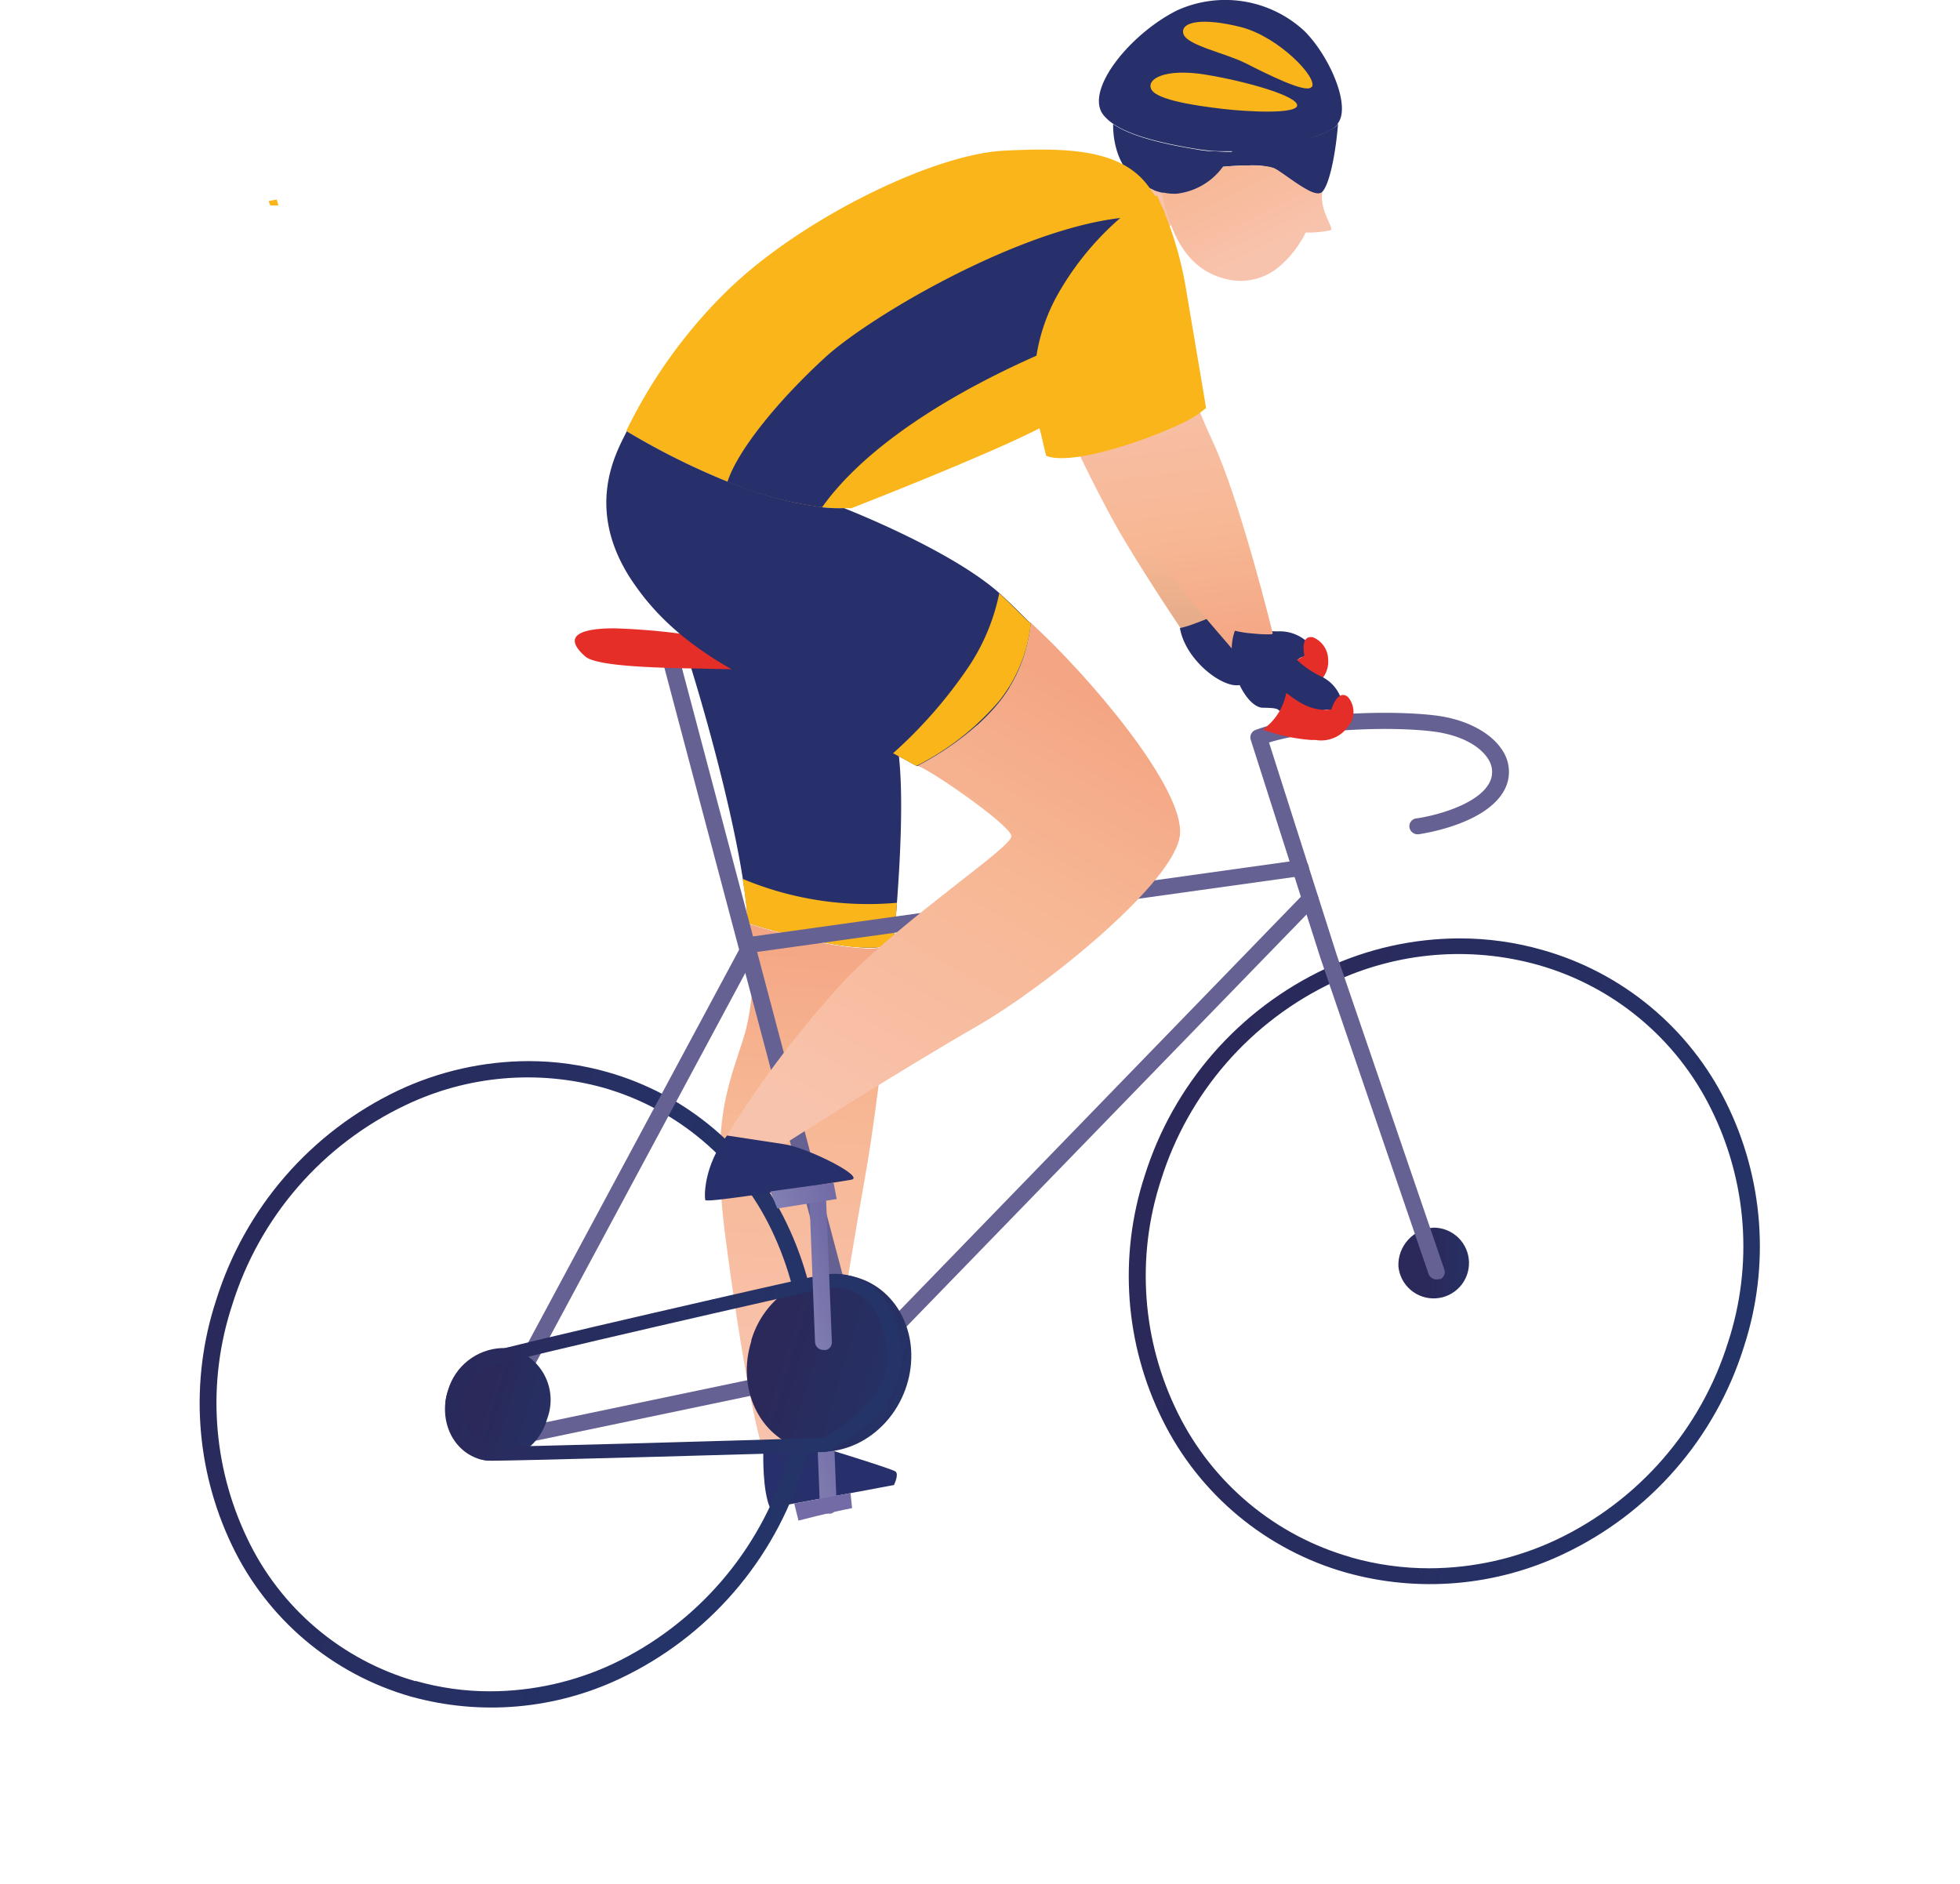 <svg xmlns="http://www.w3.org/2000/svg" xmlns:xlink="http://www.w3.org/1999/xlink" viewBox="0 0 188.32 181.02"><defs><style>.cls-1{clip-path:url(#clip-path);}.cls-2{fill:none;}.cls-3{isolation:isolate;}.cls-4{clip-path:url(#clip-path-2);}.cls-5{mask:url(#mask);}.cls-10,.cls-13,.cls-17,.cls-21,.cls-25,.cls-29,.cls-33,.cls-36,.cls-40,.cls-44,.cls-48,.cls-52,.cls-6,.cls-65,.cls-80{mix-blend-mode:multiply;}.cls-6{fill:url(#Degradado_sin_nombre_69);}.cls-7{clip-path:url(#clip-path-3);}.cls-8{clip-path:url(#clip-path-4);}.cls-9{mask:url(#mask-2);}.cls-10{fill:url(#Degradado_sin_nombre_69-2);}.cls-11{clip-path:url(#clip-path-5);}.cls-12{mask:url(#mask-3);}.cls-13{fill:url(#Degradado_sin_nombre_65);}.cls-14{clip-path:url(#clip-path-6);}.cls-15{clip-path:url(#clip-path-7);}.cls-16{mask:url(#mask-4);}.cls-17{fill:url(#Degradado_sin_nombre_69-3);}.cls-18{clip-path:url(#clip-path-8);}.cls-19{clip-path:url(#clip-path-9);}.cls-20{mask:url(#mask-5);}.cls-21{fill:url(#Degradado_sin_nombre_69-4);}.cls-22{clip-path:url(#clip-path-10);}.cls-23{clip-path:url(#clip-path-11);}.cls-24{mask:url(#mask-6);}.cls-25{fill:url(#Degradado_sin_nombre_65-2);}.cls-26{clip-path:url(#clip-path-12);}.cls-27{clip-path:url(#clip-path-13);}.cls-28{mask:url(#mask-7);}.cls-29{fill:url(#Degradado_sin_nombre_69-5);}.cls-30{clip-path:url(#clip-path-14);}.cls-31{clip-path:url(#clip-path-15);}.cls-32{mask:url(#mask-8);}.cls-33{fill:url(#Degradado_sin_nombre_66);}.cls-34{clip-path:url(#clip-path-16);}.cls-35{mask:url(#mask-9);}.cls-36{fill:url(#Degradado_sin_nombre_69-6);}.cls-37{clip-path:url(#clip-path-17);}.cls-38{clip-path:url(#clip-path-18);}.cls-39{mask:url(#mask-10);}.cls-40{fill:url(#Degradado_sin_nombre_69-7);}.cls-41{clip-path:url(#clip-path-19);}.cls-42{clip-path:url(#clip-path-20);}.cls-43{mask:url(#mask-11);}.cls-44{fill:url(#Degradado_sin_nombre_69-8);}.cls-45{clip-path:url(#clip-path-21);}.cls-46{clip-path:url(#clip-path-22);}.cls-47{mask:url(#mask-12);}.cls-48{fill:url(#Degradado_sin_nombre_65-3);}.cls-49{clip-path:url(#clip-path-23);}.cls-50{clip-path:url(#clip-path-24);}.cls-51{mask:url(#mask-13);}.cls-52{fill:url(#Degradado_sin_nombre_69-9);}.cls-53{fill:url(#Degradado_sin_nombre_23);}.cls-54{fill:#27306a;}.cls-55{clip-path:url(#clip-path-25);}.cls-56{fill:url(#Degradado_sin_nombre_68);}.cls-57{fill:#f9b519;}.cls-58{mask:url(#mask-14);}.cls-59{clip-path:url(#clip-path-26);}.cls-60{mask:url(#mask-15);}.cls-61{clip-path:url(#clip-path-27);}.cls-62{mask:url(#mask-16);}.cls-63{clip-path:url(#clip-path-28);}.cls-64{mask:url(#mask-17);}.cls-65{opacity:0.3;}.cls-66{clip-path:url(#clip-path-29);}.cls-67{clip-path:url(#clip-path-30);}.cls-68{fill:url(#Degradado_sin_nombre_64);}.cls-69{clip-path:url(#clip-path-31);}.cls-70{fill:url(#Degradado_sin_nombre_23-2);}.cls-71{mask:url(#mask-18);}.cls-72{clip-path:url(#clip-path-32);}.cls-73{fill:#e52e28;}.cls-74{clip-path:url(#clip-path-33);}.cls-75{fill:url(#Degradado_sin_nombre_72);}.cls-76{clip-path:url(#clip-path-34);}.cls-77{fill:url(#Degradado_sin_nombre_72-2);}.cls-78{fill:#656193;}.cls-79{mask:url(#mask-19);}.cls-80{opacity:0.6;}.cls-81{clip-path:url(#clip-path-35);}.cls-82{clip-path:url(#clip-path-36);}.cls-83{fill:url(#Degradado_sin_nombre_68-2);}.cls-84{mask:url(#mask-20);}.cls-85{clip-path:url(#clip-path-37);}.cls-86{clip-path:url(#clip-path-38);}.cls-87{fill:url(#Degradado_sin_nombre_64-2);}.cls-88{mask:url(#mask-21);}.cls-89{clip-path:url(#clip-path-39);}.cls-90{clip-path:url(#clip-path-40);}.cls-91{fill:url(#Degradado_sin_nombre_72-3);}.cls-92{clip-path:url(#clip-path-41);}.cls-93{fill:url(#Degradado_sin_nombre_72-4);}.cls-94{clip-path:url(#clip-path-42);}.cls-95{fill:url(#Degradado_sin_nombre_68-3);}.cls-96{mask:url(#mask-22);}.cls-97{clip-path:url(#clip-path-43);}.cls-98{mask:url(#mask-23);}.cls-99{clip-path:url(#clip-path-44);}.cls-100{clip-path:url(#clip-path-45);}.cls-101{fill:url(#Degradado_sin_nombre_64-3);}.cls-102{mask:url(#mask-24);}.cls-103{clip-path:url(#clip-path-46);}.cls-104{mask:url(#mask-25);}.cls-105{clip-path:url(#clip-path-47);}.cls-106{clip-path:url(#clip-path-48);}.cls-107{fill:url(#Degradado_sin_nombre_75);}.cls-108{clip-path:url(#clip-path-49);}.cls-109{fill:url(#Degradado_sin_nombre_72-5);}.cls-110{clip-path:url(#clip-path-50);}.cls-111{fill:url(#Degradado_sin_nombre_72-6);}.cls-112{clip-path:url(#clip-path-51);}.cls-113{fill:url(#Degradado_sin_nombre_75-2);}.cls-114{clip-path:url(#clip-path-52);}.cls-115{fill:url(#Degradado_sin_nombre_75-3);}.cls-116{clip-path:url(#clip-path-53);}.cls-117{fill:url(#Degradado_sin_nombre_75-4);}.cls-118{clip-path:url(#clip-path-54);}.cls-119{fill:url(#Degradado_sin_nombre_68-4);}.cls-120{mask:url(#mask-26);}.cls-121{clip-path:url(#clip-path-55);}.cls-122{filter:url(#luminosity-noclip-26);}.cls-123{filter:url(#luminosity-noclip-25);}.cls-124{filter:url(#luminosity-noclip-24);}.cls-125{filter:url(#luminosity-noclip-23);}.cls-126{filter:url(#luminosity-noclip-22);}.cls-127{filter:url(#luminosity-noclip-21);}.cls-128{filter:url(#luminosity-noclip-20);}.cls-129{filter:url(#luminosity-noclip-19);}.cls-130{filter:url(#luminosity-noclip-18);}.cls-131{filter:url(#luminosity-noclip-17);}.cls-132{filter:url(#luminosity-noclip-16);}.cls-133{filter:url(#luminosity-noclip-15);}.cls-134{filter:url(#luminosity-noclip-14);}.cls-135{filter:url(#luminosity-noclip-13);}.cls-136{filter:url(#luminosity-noclip-12);}.cls-137{filter:url(#luminosity-noclip-11);}.cls-138{filter:url(#luminosity-noclip-10);}.cls-139{filter:url(#luminosity-noclip-9);}.cls-140{filter:url(#luminosity-noclip-8);}.cls-141{filter:url(#luminosity-noclip-7);}.cls-142{filter:url(#luminosity-noclip-6);}.cls-143{filter:url(#luminosity-noclip-5);}.cls-144{filter:url(#luminosity-noclip-4);}.cls-145{filter:url(#luminosity-noclip-3);}.cls-146{filter:url(#luminosity-noclip-2);}.cls-147{filter:url(#luminosity-noclip);}</style><clipPath id="clip-path"><polygon class="cls-2" points="114.03 35.47 120.05 34.44 119.31 30.5 113.28 31.53 114.03 35.47"/></clipPath><clipPath id="clip-path-2"><path class="cls-2" d="M119.47,31.36a8.7,8.7,0,0,1-1,1.54,6.35,6.35,0,0,1-4.4,2.54,14.19,14.19,0,0,0,1.69-4.33l.57.1.82.1c.56,0,1.15.06,1.77.07h0c.17,0,.39,0,.56,0"/></clipPath><filter id="luminosity-noclip" x="111.71" y="-8374.08" width="9.95" height="32766" filterUnits="userSpaceOnUse" color-interpolation-filters="sRGB"><feFlood flood-color="#fff" result="bg"/><feBlend in="SourceGraphic" in2="bg"/></filter><mask id="mask" x="111.71" y="-8374.08" width="9.95" height="32766" maskUnits="userSpaceOnUse"><g class="cls-147"/></mask><linearGradient id="Degradado_sin_nombre_69" x1="-720.42" y1="736.3" x2="-717.94" y2="736.3" gradientTransform="matrix(4.57, -3.36, -3.36, -4.57, 5872.78, 985.71)" gradientUnits="userSpaceOnUse"><stop offset="0" stop-color="#9c9c9a"/><stop offset="0.99" stop-color="#fff"/><stop offset="1" stop-color="#fff"/></linearGradient><clipPath id="clip-path-3"><rect class="cls-2" x="78.98" y="155.84" width="8.24" height="4.3"/></clipPath><clipPath id="clip-path-4"><path class="cls-2" d="M87,159.49l-3.46.65c-1.77-1.46-3.7-2.69-4.51-4.21l.88-.09s6.87,2.1,7.23,2.37-.14,1.28-.14,1.28"/></clipPath><filter id="luminosity-noclip-2" x="76.79" y="-8374.08" width="12.87" height="32766" filterUnits="userSpaceOnUse" color-interpolation-filters="sRGB"><feFlood flood-color="#fff" result="bg"/><feBlend in="SourceGraphic" in2="bg"/></filter><mask id="mask-2" x="76.79" y="-8374.08" width="12.87" height="32766" maskUnits="userSpaceOnUse"><g class="cls-146"/></mask><linearGradient id="Degradado_sin_nombre_69-2" x1="-846.71" y1="673.89" x2="-844.49" y2="673.89" gradientTransform="matrix(-3.35, -2.63, -2.63, 3.35, -979.8, -4326.65)" xlink:href="#Degradado_sin_nombre_69"/><clipPath id="clip-path-5"><path class="cls-2" d="M86.85,107.45s-1.17,13.74-2.79,22.63-4.2,25.76-4.2,25.76l-1,.1c.2-2.28.62-7.63.74-12.9.14-7-.1-10.29.26-18.78.33-7.94,2.74-10.93,3.81-16.39a6.22,6.22,0,0,0,3.15-.42"/></clipPath><filter id="luminosity-noclip-3" x="54.15" y="-8374.08" width="57.44" height="32766" filterUnits="userSpaceOnUse" color-interpolation-filters="sRGB"><feFlood flood-color="#fff" result="bg"/><feBlend in="SourceGraphic" in2="bg"/></filter><mask id="mask-3" x="54.15" y="-8374.08" width="57.44" height="32766" maskUnits="userSpaceOnUse"><g class="cls-145"/></mask><linearGradient id="Degradado_sin_nombre_65" x1="-852.58" y1="707.28" x2="-850.34" y2="707.28" gradientTransform="matrix(-10.98, -8.61, -8.61, 10.98, -3173.72, -14967.14)" gradientUnits="userSpaceOnUse"><stop offset="0" stop-color="#fff"/><stop offset="0.45" stop-color="#fff"/><stop offset="0.98" stop-color="#c6c5c5"/><stop offset="1" stop-color="#c6c5c5"/></linearGradient><clipPath id="clip-path-6"><rect class="cls-2" x="78.78" y="84.53" width="8.81" height="23.37"/></clipPath><clipPath id="clip-path-7"><path class="cls-2" d="M87.33,89c.52,4,.17,10.43-.14,14.55-.17,2.31-.34,3.88-.34,3.88a6,6,0,0,1-3.1.42c1.08-5.86-1.74-15.56-5-23.34.55.26,1.09.54,1.59.79,2.19,1.11,4.76,2.5,7,3.7"/></clipPath><filter id="luminosity-noclip-4" x="69.06" y="-8374.08" width="28.51" height="32766" filterUnits="userSpaceOnUse" color-interpolation-filters="sRGB"><feFlood flood-color="#fff" result="bg"/><feBlend in="SourceGraphic" in2="bg"/></filter><mask id="mask-4" x="69.06" y="-8374.08" width="28.51" height="32766" maskUnits="userSpaceOnUse"><g class="cls-144"/></mask><linearGradient id="Degradado_sin_nombre_69-3" x1="-839.24" y1="737.36" x2="-836.99" y2="737.36" gradientTransform="matrix(9.8, -4.8, -4.8, -9.8, 11832.03, 3299.5)" xlink:href="#Degradado_sin_nombre_69"/><clipPath id="clip-path-8"><rect class="cls-2" x="74.47" y="126.48" width="8.54" height="4.18"/></clipPath><clipPath id="clip-path-9"><path class="cls-2" d="M82.78,130.18l-3,.49a63.08,63.08,0,0,1-5.33-4.19l1.9.29c2.25.34,7.85,3.16,6.41,3.41"/></clipPath><filter id="luminosity-noclip-5" x="72.34" y="-8374.08" width="14.01" height="32766" filterUnits="userSpaceOnUse" color-interpolation-filters="sRGB"><feFlood flood-color="#fff" result="bg"/><feBlend in="SourceGraphic" in2="bg"/></filter><mask id="mask-5" x="72.34" y="-8374.08" width="14.01" height="32766" maskUnits="userSpaceOnUse"><g class="cls-143"/></mask><linearGradient id="Degradado_sin_nombre_69-4" x1="-844.64" y1="673.9" x2="-842.43" y2="673.9" gradientTransform="matrix(-3.53, -2.77, -2.77, 3.53, -1032.66, -4587.13)" xlink:href="#Degradado_sin_nombre_69"/><clipPath id="clip-path-10"><rect class="cls-2" x="74.22" y="76.72" width="40.18" height="50.01"/></clipPath><clipPath id="clip-path-11"><path class="cls-2" d="M114.37,97.1c-.48,4.49-12.63,14.42-19.64,18.44s-18.3,11.19-18.3,11.19l-2.21-.27c3.85-2.89,5.35-4.66,13.92-9.34,8.93-4.87,18.92-13.16,22.13-18.42s-6.21-16.59-10.49-20.23a12.45,12.45,0,0,0,.26-1.72h0s0,0,0,0c5.67,5.19,14.79,15.88,14.3,20.38"/></clipPath><filter id="luminosity-noclip-6" x="48.7" y="-8374.08" width="91.67" height="32766" filterUnits="userSpaceOnUse" color-interpolation-filters="sRGB"><feFlood flood-color="#fff" result="bg"/><feBlend in="SourceGraphic" in2="bg"/></filter><mask id="mask-6" x="48.7" y="-8374.08" width="91.67" height="32766" maskUnits="userSpaceOnUse"><g class="cls-142"/></mask><linearGradient id="Degradado_sin_nombre_65-2" x1="-851.9" y1="704.15" x2="-849.68" y2="704.15" gradientTransform="matrix(-9.93, -7.79, -7.79, 9.93, -2867.05, -13515.81)" xlink:href="#Degradado_sin_nombre_65"/><clipPath id="clip-path-12"><polygon class="cls-2" points="108.16 33.56 130.49 29.73 128.63 19.91 106.3 23.73 108.16 33.56"/></clipPath><clipPath id="clip-path-13"><path class="cls-2" d="M129.54,28.76c-.06.07-.11.15-.18.22-1.31,1.11-5.92,2.24-9.9,2.38h-.59c-.62,0-1.21,0-1.77-.07l-.82-.1c-3.43-.54-6.64-1.3-8.37-2.5a4.38,4.38,0,0,1-.81-.71c3.07,1.41,8.69,3.45,12.68,1.77,5-2.09,6.24-5.24,6.91-9.53,2.25,2.48,4.1,6.93,2.85,8.52"/></clipPath><filter id="luminosity-noclip-7" x="102.33" y="-8374.08" width="32.94" height="32766" filterUnits="userSpaceOnUse" color-interpolation-filters="sRGB"><feFlood flood-color="#fff" result="bg"/><feBlend in="SourceGraphic" in2="bg"/></filter><mask id="mask-7" x="102.33" y="-8374.08" width="32.94" height="32766" maskUnits="userSpaceOnUse"><g class="cls-141"/></mask><linearGradient id="Degradado_sin_nombre_69-5" x1="-886.02" y1="641.7" x2="-883.53" y2="641.7" gradientTransform="matrix(-7.94, -4.2, -4.2, 7.94, -4203.57, -8785.53)" xlink:href="#Degradado_sin_nombre_69"/><clipPath id="clip-path-14"><rect class="cls-2" x="60.02" y="77.2" width="14.68" height="3.93"/></clipPath><clipPath id="clip-path-15"><path class="cls-2" d="M73.08,81.13c-1,0-2.67,0-4.63-.06A65.29,65.29,0,0,0,60,77.2a63.23,63.23,0,0,1,11.69,1.45c5.79,1.26,1.37,2.48,1.37,2.48"/></clipPath><filter id="luminosity-noclip-8" x="57.97" y="-8374.08" width="21.57" height="32766" filterUnits="userSpaceOnUse" color-interpolation-filters="sRGB"><feFlood flood-color="#fff" result="bg"/><feBlend in="SourceGraphic" in2="bg"/></filter><mask id="mask-8" x="57.97" y="-8374.08" width="21.57" height="32766" maskUnits="userSpaceOnUse"><g class="cls-140"/></mask><linearGradient id="Degradado_sin_nombre_66" x1="-804.83" y1="750.47" x2="-802.62" y2="750.47" gradientTransform="matrix(3.25, -2.76, -2.76, -3.25, 4758.17, 298.93)" gradientUnits="userSpaceOnUse"><stop offset="0" stop-color="#fff"/><stop offset="0.99" stop-color="#868686"/><stop offset="1" stop-color="#868686"/></linearGradient><clipPath id="clip-path-16"><path class="cls-2" d="M100.05,76.73v0a11,11,0,0,1-.27,1.72c-2.09-2-4.88-3.48-11.29-7.15-6.81-3.91-7.3-3.21-10.79-6.11.73.15,1.46.26,2.17.34a14.21,14.21,0,0,0,2.24.1s10.29,4,15,8.23c1.68,1.52,2.81,2.8,3,2.85"/></clipPath><filter id="luminosity-noclip-9" x="70.92" y="-8374.08" width="35.9" height="32766" filterUnits="userSpaceOnUse" color-interpolation-filters="sRGB"><feFlood flood-color="#fff" result="bg"/><feBlend in="SourceGraphic" in2="bg"/></filter><mask id="mask-9" x="70.92" y="-8374.08" width="35.9" height="32766" maskUnits="userSpaceOnUse"><g class="cls-139"/></mask><linearGradient id="Degradado_sin_nombre_69-6" x1="-851.01" y1="703.96" x2="-848.79" y2="703.96" gradientTransform="matrix(-10.16, -7.97, -7.97, 10.16, -2933.47, -13847.33)" xlink:href="#Degradado_sin_nombre_69"/><clipPath id="clip-path-17"><polygon class="cls-2" points="117.43 78.77 122.35 86.16 125.33 84.36 120.4 76.97 117.43 78.77"/></clipPath><clipPath id="clip-path-18"><path class="cls-2" d="M124.21,85l-.3.1h0c-.11-.24-.63-.29-1.56-.3-1.67,0-3.82-4.28-2.7-7.4a9.09,9.09,0,0,0,1.21.21c-.36,2.79-.46,5.09,3.36,7.39"/></clipPath><filter id="luminosity-noclip-10" x="114.74" y="-8374.08" width="12.71" height="32766" filterUnits="userSpaceOnUse" color-interpolation-filters="sRGB"><feFlood flood-color="#fff" result="bg"/><feBlend in="SourceGraphic" in2="bg"/></filter><mask id="mask-10" x="114.74" y="-8374.08" width="12.71" height="32766" maskUnits="userSpaceOnUse"><g class="cls-138"/></mask><linearGradient id="Degradado_sin_nombre_69-7" x1="-804.26" y1="-176.02" x2="-801.79" y2="-176.02" gradientTransform="matrix(0.74, -1.44, -1.44, -0.74, 458.45, -1206.81)" xlink:href="#Degradado_sin_nombre_69"/><clipPath id="clip-path-19"><polygon class="cls-2" points="126.59 35.65 130.74 34.94 129.57 28.75 125.42 29.46 126.59 35.65"/></clipPath><clipPath id="clip-path-20"><path class="cls-2" d="M129.57,28.75c-.2,2.55-.77,5.78-1.54,6.54a1.21,1.21,0,0,1-.2.14,2,2,0,0,1-1.36-.4,23.81,23.81,0,0,0,0-4.78A8.7,8.7,0,0,0,129.36,29c.07-.07.12-.15.18-.22h0"/></clipPath><filter id="luminosity-noclip-11" x="122.97" y="-8374.08" width="10.23" height="32766" filterUnits="userSpaceOnUse" color-interpolation-filters="sRGB"><feFlood flood-color="#fff" result="bg"/><feBlend in="SourceGraphic" in2="bg"/></filter><mask id="mask-11" x="122.97" y="-8374.08" width="10.23" height="32766" maskUnits="userSpaceOnUse"><g class="cls-137"/></mask><linearGradient id="Degradado_sin_nombre_69-8" x1="-1014.41" y1="300.22" x2="-1011.92" y2="300.22" gradientTransform="matrix(-1.53, -0.81, -0.81, 1.53, -1177.22, -1246.87)" xlink:href="#Degradado_sin_nombre_69"/><clipPath id="clip-path-21"><polygon class="cls-2" points="119.67 43.96 129.56 42.26 128.09 34.53 118.21 36.22 119.67 43.96"/></clipPath><clipPath id="clip-path-22"><path class="cls-2" d="M128,35.29c-.28,1.76,1.11,3.41.84,3.65a9.34,9.34,0,0,1-2.43.23s-2.34,5-6.81,4.58c3.61-1.52,5.75-6.13,6.53-8.89.69.41,1.31.7,1.67.57l.08,0,.12-.09"/></clipPath><filter id="luminosity-noclip-12" x="114.78" y="-8374.08" width="18.65" height="32766" filterUnits="userSpaceOnUse" color-interpolation-filters="sRGB"><feFlood flood-color="#fff" result="bg"/><feBlend in="SourceGraphic" in2="bg"/></filter><mask id="mask-12" x="114.78" y="-8374.08" width="18.65" height="32766" maskUnits="userSpaceOnUse"><g class="cls-136"/></mask><linearGradient id="Degradado_sin_nombre_65-3" x1="-962.68" y1="441.15" x2="-960.19" y2="441.15" gradientTransform="matrix(-2.28, -1.21, -1.21, 2.28, -1531.56, -2123.76)" xlink:href="#Degradado_sin_nombre_65"/><clipPath id="clip-path-23"><polygon class="cls-2" points="113.12 79.33 121.06 83.74 122.83 80.84 114.89 76.43 113.12 79.33"/></clipPath><clipPath id="clip-path-24"><path class="cls-2" d="M122.17,81.93a1.14,1.14,0,0,0-.22.22h0c-.22-.17-.7,0-1.54.41-1.48.72-5.45-2.13-6-5.39a7.92,7.92,0,0,0,1.17-.34c1,2.63,2,4.72,6.56,5.1"/></clipPath><filter id="luminosity-noclip-13" x="112.76" y="-8374.08" width="10.09" height="32766" filterUnits="userSpaceOnUse" color-interpolation-filters="sRGB"><feFlood flood-color="#fff" result="bg"/><feBlend in="SourceGraphic" in2="bg"/></filter><mask id="mask-13" x="112.76" y="-8374.08" width="10.09" height="32766" maskUnits="userSpaceOnUse"><g class="cls-135"/></mask><linearGradient id="Degradado_sin_nombre_69-9" x1="-1142.87" y1="-96" x2="-1140.49" y2="-96" gradientTransform="matrix(0, -1.62, -1.62, 0, -37.27, -1769.6)" xlink:href="#Degradado_sin_nombre_69"/><linearGradient id="Degradado_sin_nombre_23" x1="55.96" y1="-675.72" x2="60.16" y2="-675.72" gradientTransform="translate(-488.37 340.79) rotate(56.73)" gradientUnits="userSpaceOnUse"><stop offset="0" stop-color="#dda784"/><stop offset="0.38" stop-color="#f7b794"/><stop offset="0.99" stop-color="#f8c3ad"/><stop offset="1" stop-color="#f8c3ad"/></linearGradient><clipPath id="clip-path-25" transform="translate(-1.01 -16.83)"><path class="cls-2" d="M116.79,34.44a5.11,5.11,0,0,1-4,.9l-.16,0c.7,3.15,2,7.57,6.61,8.39l.42.06a5.71,5.71,0,0,0,4.24-1.33c.12-.09.23-.2.33-.29a10.22,10.22,0,0,0,2.24-3,9.23,9.23,0,0,0,2.42-.23c.28-.25-1.12-1.9-.83-3.65l-.12.09-.09,0c-.35.13-1-.16-1.66-.57-1-.6-2.11-1.49-2.67-1.78-.94-.5-4.19-.26-5.08-.17a8.54,8.54,0,0,1-1.62,1.53"/></clipPath><linearGradient id="Degradado_sin_nombre_68" x1="-886.6" y1="830.44" x2="-884.17" y2="830.44" gradientTransform="matrix(3.02, 6.26, 6.26, -3.02, -2407.38, 8067.9)" gradientUnits="userSpaceOnUse"><stop offset="0" stop-color="#f4a684"/><stop offset="0.38" stop-color="#f7b794"/><stop offset="0.99" stop-color="#f8c3ad"/><stop offset="1" stop-color="#f8c3ad"/></linearGradient><filter id="luminosity-noclip-14" x="111.71" y="28.43" width="9.95" height="9.31" filterUnits="userSpaceOnUse" color-interpolation-filters="sRGB"><feFlood flood-color="#fff" result="bg"/><feBlend in="SourceGraphic" in2="bg"/></filter><mask id="mask-14" x="110.7" y="11.6" width="9.95" height="9.31" maskUnits="userSpaceOnUse"><g class="cls-134"><g transform="translate(-1.01 -16.83)"><g class="cls-1"><g class="cls-3"><g class="cls-4"><g class="cls-5"><polygon class="cls-6" points="111.71 32.63 117.71 28.43 121.66 33.54 115.66 37.74 111.71 32.63"/></g></g></g></g></g></g></mask><clipPath id="clip-path-26" transform="translate(-1.01 -16.83)"><polygon class="cls-2" points="114.03 35.47 120.05 34.44 119.31 30.5 113.28 31.53 114.03 35.47"/></clipPath><filter id="luminosity-noclip-15" x="102.33" y="11.55" width="32.94" height="30.51" filterUnits="userSpaceOnUse" color-interpolation-filters="sRGB"><feFlood flood-color="#fff" result="bg"/><feBlend in="SourceGraphic" in2="bg"/></filter><mask id="mask-15" x="101.32" y="-5.27" width="32.94" height="30.51" maskUnits="userSpaceOnUse"><g class="cls-133"><g transform="translate(-1.01 -16.83)"><g class="cls-26"><g class="cls-3"><g class="cls-27"><g class="cls-28"><polygon class="cls-29" points="124.52 42.06 102.33 30.87 113.08 11.55 135.27 22.75 124.52 42.06"/></g></g></g></g></g></g></mask><clipPath id="clip-path-27" transform="translate(-1.01 -16.83)"><polygon class="cls-2" points="108.16 33.56 130.49 29.73 128.63 19.91 106.3 23.73 108.16 33.56"/></clipPath><filter id="luminosity-noclip-16" x="122.97" y="27.27" width="10.23" height="9.9" filterUnits="userSpaceOnUse" color-interpolation-filters="sRGB"><feFlood flood-color="#fff" result="bg"/><feBlend in="SourceGraphic" in2="bg"/></filter><mask id="mask-16" x="121.96" y="10.45" width="10.23" height="9.9" maskUnits="userSpaceOnUse"><g class="cls-132"><g transform="translate(-1.01 -16.83)"><g class="cls-41"><g class="cls-3"><g class="cls-42"><g class="cls-43"><polygon class="cls-44" points="129.53 37.17 122.97 33.86 126.64 27.27 133.2 30.58 129.53 37.17"/></g></g></g></g></g></g></mask><clipPath id="clip-path-28" transform="translate(-1.01 -16.83)"><polygon class="cls-2" points="126.59 35.65 130.74 34.94 129.57 28.75 125.42 29.46 126.59 35.65"/></clipPath><filter id="luminosity-noclip-17" x="114.78" y="30.87" width="18.65" height="17.69" filterUnits="userSpaceOnUse" color-interpolation-filters="sRGB"><feFlood flood-color="#fff" result="bg"/><feBlend in="SourceGraphic" in2="bg"/></filter><mask id="mask-17" x="113.77" y="14.05" width="18.65" height="17.69" maskUnits="userSpaceOnUse"><g class="cls-131"><g transform="translate(-1.01 -16.83)"><g class="cls-45"><g class="cls-3"><g class="cls-46"><g class="cls-47"><polygon class="cls-48" points="127.02 48.56 114.78 42.39 121.19 30.87 133.43 37.05 127.02 48.56"/></g></g></g></g></g></g></mask><clipPath id="clip-path-29" transform="translate(-1.01 -16.83)"><polygon class="cls-2" points="119.67 43.96 129.56 42.26 128.09 34.53 118.21 36.22 119.67 43.96"/></clipPath><clipPath id="clip-path-30" transform="translate(-1.01 -16.83)"><path class="cls-2" d="M128,35.29c-.28,1.76,1.11,3.41.84,3.65a9.34,9.34,0,0,1-2.43.23s-2.34,5-6.81,4.58c3.61-1.52,5.75-6.13,6.53-8.89.69.41,1.31.7,1.67.57l.08,0,.12-.09"/></clipPath><linearGradient id="Degradado_sin_nombre_64" x1="-962.68" y1="441.15" x2="-960.19" y2="441.15" gradientTransform="matrix(-2.28, -1.21, -1.21, 2.28, -1532.57, -2140.58)" gradientUnits="userSpaceOnUse"><stop offset="0" stop-color="#f4a684"/><stop offset="0.45" stop-color="#f7b794"/><stop offset="0.98" stop-color="#f8c3ad"/><stop offset="1" stop-color="#f8c3ad"/></linearGradient><clipPath id="clip-path-31" transform="translate(-1.01 -16.83)"><path class="cls-2" d="M109.64,34.46a23.63,23.63,0,0,1-4-1c-1.07-.36,2.31,2.67,1.75,2.4s-1.69,1.1-1.69,1.1c-.79,2.41-6.69,7-5.56,12s6.55,15.9,9,19.93c1.28,2.13,2.68,4.31,3.71,5.89s1.59,2.4,1.59,2.4.55-.11,1.28-.34a8.62,8.62,0,0,0,2.48-1.13s-1.43-13-3.34-18.93-2.78-11.41-2-14.05c.64-2.29-1.12-5.08-.65-6.29-.19.07,1.53-1.34-2.53-2"/></clipPath><linearGradient id="Degradado_sin_nombre_23-2" x1="-892.46" y1="616.96" x2="-890.08" y2="616.96" gradientTransform="matrix(0, -12.48, -12.48, 0, 7812.03, -11057.37)" xlink:href="#Degradado_sin_nombre_23"/><filter id="luminosity-noclip-18" x="112.76" y="76.39" width="10.09" height="7.93" filterUnits="userSpaceOnUse" color-interpolation-filters="sRGB"><feFlood flood-color="#fff" result="bg"/><feBlend in="SourceGraphic" in2="bg"/></filter><mask id="mask-18" x="111.75" y="59.57" width="10.09" height="7.93" maskUnits="userSpaceOnUse"><g class="cls-130"><g transform="translate(-1.01 -16.83)"><g class="cls-49"><g class="cls-3"><g class="cls-50"><g class="cls-51"><rect class="cls-52" x="112.78" y="76.42" width="10.04" height="7.88" transform="translate(-0.43 0.63) rotate(-0.31)"/></g></g></g></g></g></g></mask><clipPath id="clip-path-32" transform="translate(-1.01 -16.83)"><polygon class="cls-2" points="113.12 79.33 121.06 83.74 122.83 80.84 114.89 76.43 113.12 79.33"/></clipPath><clipPath id="clip-path-33" transform="translate(-1.01 -16.83)"><path class="cls-2" d="M130.81,166.45a26.69,26.69,0,0,1-16.61-13.81,29.68,29.68,0,0,1-1.64-22.43,31.35,31.35,0,0,1,16.53-19,28.23,28.23,0,0,1,19.7-1.67,26.6,26.6,0,0,1,16.61,13.81,29.63,29.63,0,0,1,1.65,22.43,31.34,31.34,0,0,1-16.53,19,28.82,28.82,0,0,1-12.17,2.73,27.51,27.51,0,0,1-7.54-1.05m-2.43-56.57A32.85,32.85,0,0,0,111,129.77a31.09,31.09,0,0,0,1.73,23.53,28.27,28.27,0,0,0,17.6,14.62,29.89,29.89,0,0,0,20.88-1.77,32.85,32.85,0,0,0,17.35-19.9,31.09,31.09,0,0,0-1.72-23.53,28.25,28.25,0,0,0-17.6-14.61,28.87,28.87,0,0,0-8-1.12,30.46,30.46,0,0,0-12.89,2.89"/></clipPath><linearGradient id="Degradado_sin_nombre_72" x1="-853.58" y1="731.78" x2="-851.35" y2="731.78" gradientTransform="matrix(26.04, 7.84, 7.57, -25.16, 16802.83, 25210.08)" gradientUnits="userSpaceOnUse"><stop offset="0" stop-color="#2a295a"/><stop offset="0.98" stop-color="#243469"/><stop offset="1" stop-color="#243469"/></linearGradient><clipPath id="clip-path-34" transform="translate(-1.01 -16.83)"><path class="cls-2" d="M135.37,138.5a3.4,3.4,0,1,0,3.41-3.72h0a3.59,3.59,0,0,0-3.41,3.72"/></clipPath><linearGradient id="Degradado_sin_nombre_72-2" x1="-814.46" y1="788.56" x2="-812.25" y2="788.56" gradientTransform="matrix(0, 3.06, 3.06, 0, -2278.7, 2630.35)" xlink:href="#Degradado_sin_nombre_72"/><filter id="luminosity-noclip-19" x="76.79" y="151.92" width="12.87" height="12.14" filterUnits="userSpaceOnUse" color-interpolation-filters="sRGB"><feFlood flood-color="#fff" result="bg"/><feBlend in="SourceGraphic" in2="bg"/></filter><mask id="mask-19" x="75.78" y="135.09" width="12.87" height="12.14" maskUnits="userSpaceOnUse"><g class="cls-129"><g transform="translate(-1.01 -16.83)"><g class="cls-7"><g class="cls-3"><g class="cls-8"><g class="cls-9"><polygon class="cls-10" points="84.24 164.06 76.79 158.5 82.22 151.92 89.66 157.48 84.24 164.06"/></g></g></g></g></g></g></mask><clipPath id="clip-path-35" transform="translate(-1.01 -16.83)"><rect class="cls-2" x="78.98" y="155.84" width="8.24" height="4.3"/></clipPath><clipPath id="clip-path-36" transform="translate(-1.01 -16.83)"><path class="cls-2" d="M72.62,116c-1.47,4.92-3.44,8.1-1.87,20,2.11,16.09,3.64,20.49,3.64,20.49l4.5-.5,1-.1s2.6-16.87,4.2-25.76,2.79-22.63,2.79-22.63a6.22,6.22,0,0,1-3.15.42c-4.36-.24-10.83-2.35-10.83-2.35A23.74,23.74,0,0,1,72.62,116"/></clipPath><linearGradient id="Degradado_sin_nombre_68-2" x1="-865.91" y1="727.08" x2="-863.8" y2="727.08" gradientTransform="matrix(-1.16, 21.03, 21.03, 1.16, -16211.66, 17456.4)" xlink:href="#Degradado_sin_nombre_68"/><filter id="luminosity-noclip-20" x="54.15" y="103.77" width="57.44" height="55.85" filterUnits="userSpaceOnUse" color-interpolation-filters="sRGB"><feFlood flood-color="#fff" result="bg"/><feBlend in="SourceGraphic" in2="bg"/></filter><mask id="mask-20" x="53.14" y="86.94" width="57.44" height="55.85" maskUnits="userSpaceOnUse"><g class="cls-128"><g transform="translate(-1.01 -16.83)"><g class="cls-3"><g class="cls-11"><g class="cls-12"><polygon class="cls-13" points="83.81 159.62 54.15 137.47 81.92 103.77 111.59 125.92 83.81 159.62"/></g></g></g></g></g></mask><clipPath id="clip-path-37" transform="translate(-1.01 -16.83)"><rect class="cls-2" x="78.89" y="107.45" width="7.96" height="48.49"/></clipPath><clipPath id="clip-path-38" transform="translate(-1.01 -16.83)"><path class="cls-2" d="M86.85,107.45s-1.17,13.74-2.79,22.63-4.2,25.76-4.2,25.76l-1,.1c.2-2.28.62-7.63.74-12.9.14-7-.1-10.29.26-18.78.33-7.94,2.74-10.93,3.81-16.39a6.22,6.22,0,0,0,3.15-.42"/></clipPath><linearGradient id="Degradado_sin_nombre_64-2" x1="-852.58" y1="707.28" x2="-850.34" y2="707.28" gradientTransform="matrix(-10.98, -8.61, -8.61, 10.98, -3174.73, -14983.96)" xlink:href="#Degradado_sin_nombre_64"/><filter id="luminosity-noclip-21" x="69.06" y="81.12" width="28.51" height="30.24" filterUnits="userSpaceOnUse" color-interpolation-filters="sRGB"><feFlood flood-color="#fff" result="bg"/><feBlend in="SourceGraphic" in2="bg"/></filter><mask id="mask-21" x="68.05" y="64.29" width="28.51" height="30.24" maskUnits="userSpaceOnUse"><g class="cls-127"><g transform="translate(-1.01 -16.83)"><g class="cls-14"><g class="cls-3"><g class="cls-15"><g class="cls-16"><polygon class="cls-17" points="69.06 89.06 86.09 81.12 97.57 103.41 80.54 111.35 69.06 89.06"/></g></g></g></g></g></g></mask><clipPath id="clip-path-39" transform="translate(-1.01 -16.83)"><rect class="cls-2" x="78.78" y="84.53" width="8.81" height="23.37"/></clipPath><clipPath id="clip-path-40" transform="translate(-1.01 -16.83)"><path class="cls-2" d="M40.94,178.36a25.73,25.73,0,0,1-16.17-13.71,30.1,30.1,0,0,1-1.45-22.44A31.65,31.65,0,0,1,40,123a27.19,27.19,0,0,1,19-1.66A25.74,25.74,0,0,1,75.14,135a30.09,30.09,0,0,1,1.45,22.44,31.69,31.69,0,0,1-16.66,19.24,28,28,0,0,1-11.81,2.65,26,26,0,0,1-7.18-1M39.27,121.6a33.26,33.26,0,0,0-17.5,20.17,31.64,31.64,0,0,0,1.53,23.54,27.39,27.39,0,0,0,17.17,14.52,28.89,28.89,0,0,0,20.17-1.75,33.24,33.24,0,0,0,17.49-20.17,31.52,31.52,0,0,0-1.53-23.53,27.32,27.32,0,0,0-17.17-14.53,27.8,27.8,0,0,0-7.64-1.07,29.6,29.6,0,0,0-12.52,2.82"/></clipPath><linearGradient id="Degradado_sin_nombre_72-3" x1="-855.23" y1="730.98" x2="-853" y2="730.98" gradientTransform="matrix(25.5, 7.67, 7.59, -25.25, 16276.66, 25140.39)" xlink:href="#Degradado_sin_nombre_72"/><clipPath id="clip-path-41" transform="translate(-1.01 -16.83)"><path class="cls-2" d="M44.05,150.42c-.92,2.91.47,5.87,3.1,6.62a5.43,5.43,0,0,0,6.43-3.89,5.09,5.09,0,0,0-3.1-6.63,4.83,4.83,0,0,0-1.25-.17,5.63,5.63,0,0,0-5.18,4.07"/></clipPath><linearGradient id="Degradado_sin_nombre_72-4" x1="-851.46" y1="769.11" x2="-849.23" y2="769.11" gradientTransform="matrix(4.31, 1.3, 1.3, -4.31, 2717.01, 4555.13)" xlink:href="#Degradado_sin_nombre_72"/><clipPath id="clip-path-42" transform="translate(-1.01 -16.83)"><path class="cls-2" d="M100.06,76.74h0a15,15,0,0,1-.27,1.71,14.13,14.13,0,0,1-2.68,5.69,25.62,25.62,0,0,1-8,6.29c.45-.22,9.08,5.68,9.08,6.75s-10,7.64-15.91,13.72a98.63,98.63,0,0,0-11.42,15s1.71.35,3.37.53c1.2.15,2.15.31,2.15.31s11.36-7.22,18.36-11.23,19.16-14,19.64-18.44-8.63-15.19-14.3-20.38c0,0,0,0,0,0"/></clipPath><linearGradient id="Degradado_sin_nombre_68-3" x1="-866.6" y1="722.16" x2="-864.43" y2="722.16" gradientTransform="matrix(-11.26, 19.64, 19.64, 11.26, -23836.28, 8955.99)" xlink:href="#Degradado_sin_nombre_68"/><filter id="luminosity-noclip-22" x="72.34" y="121.98" width="14.01" height="13.19" filterUnits="userSpaceOnUse" color-interpolation-filters="sRGB"><feFlood flood-color="#fff" result="bg"/><feBlend in="SourceGraphic" in2="bg"/></filter><mask id="mask-22" x="71.33" y="105.15" width="14.01" height="13.19" maskUnits="userSpaceOnUse"><g class="cls-126"><g transform="translate(-1.01 -16.83)"><g class="cls-18"><g class="cls-3"><g class="cls-19"><g class="cls-20"><polygon class="cls-21" points="80.51 135.17 72.34 129.07 78.19 121.98 86.35 128.08 80.51 135.17"/></g></g></g></g></g></g></mask><clipPath id="clip-path-43" transform="translate(-1.01 -16.83)"><rect class="cls-2" x="74.47" y="126.48" width="8.54" height="4.18"/></clipPath><filter id="luminosity-noclip-23" x="48.7" y="57.94" width="91.67" height="87.58" filterUnits="userSpaceOnUse" color-interpolation-filters="sRGB"><feFlood flood-color="#fff" result="bg"/><feBlend in="SourceGraphic" in2="bg"/></filter><mask id="mask-23" x="47.69" y="41.11" width="91.67" height="87.58" maskUnits="userSpaceOnUse"><g class="cls-125"><g transform="translate(-1.01 -16.83)"><g class="cls-22"><g class="cls-3"><g class="cls-23"><g class="cls-24"><polygon class="cls-25" points="99.38 145.51 48.7 107.68 89.7 57.94 140.37 95.77 99.38 145.51"/></g></g></g></g></g></g></mask><clipPath id="clip-path-44" transform="translate(-1.01 -16.83)"><rect class="cls-2" x="74.22" y="76.72" width="40.18" height="50.01"/></clipPath><clipPath id="clip-path-45" transform="translate(-1.01 -16.83)"><path class="cls-2" d="M114.37,97.1c-.48,4.49-12.63,14.42-19.64,18.44s-18.3,11.19-18.3,11.19l-2.21-.27c3.85-2.89,5.35-4.66,13.92-9.34,8.93-4.87,18.92-13.16,22.13-18.42s-6.21-16.59-10.49-20.23a12.45,12.45,0,0,0,.26-1.72h0s0,0,0,0c5.67,5.19,14.79,15.88,14.3,20.38"/></clipPath><linearGradient id="Degradado_sin_nombre_64-3" x1="-851.9" y1="704.15" x2="-849.68" y2="704.15" gradientTransform="matrix(-9.93, -7.79, -7.79, 9.93, -2868.06, -13532.63)" xlink:href="#Degradado_sin_nombre_64"/><filter id="luminosity-noclip-24" x="57.97" y="68.98" width="21.57" height="20.37" filterUnits="userSpaceOnUse" color-interpolation-filters="sRGB"><feFlood flood-color="#fff" result="bg"/><feBlend in="SourceGraphic" in2="bg"/></filter><mask id="mask-24" x="56.97" y="52.15" width="21.57" height="20.37" maskUnits="userSpaceOnUse"><g class="cls-124"><g transform="translate(-1.01 -16.83)"><g class="cls-30"><g class="cls-3"><g class="cls-31"><g class="cls-32"><polygon class="cls-33" points="57.98 78.84 70.17 68.97 79.55 79.48 67.35 89.34 57.98 78.84"/></g></g></g></g></g></g></mask><clipPath id="clip-path-46" transform="translate(-1.01 -16.83)"><rect class="cls-2" x="60.02" y="77.2" width="14.68" height="3.93"/></clipPath><filter id="luminosity-noclip-25" x="70.92" y="54.87" width="35.9" height="33.94" filterUnits="userSpaceOnUse" color-interpolation-filters="sRGB"><feFlood flood-color="#fff" result="bg"/><feBlend in="SourceGraphic" in2="bg"/></filter><mask id="mask-25" x="69.91" y="38.05" width="35.9" height="33.94" maskUnits="userSpaceOnUse"><g class="cls-123"><g transform="translate(-1.01 -16.83)"><g class="cls-3"><g class="cls-34"><g class="cls-35"><polygon class="cls-36" points="91.53 88.81 70.92 73.42 86.21 54.87 106.82 70.26 91.53 88.81"/></g></g></g></g></g></mask><clipPath id="clip-path-47" transform="translate(-1.01 -16.83)"><rect class="cls-2" x="77.69" y="65.21" width="22.36" height="13.27"/></clipPath><clipPath id="clip-path-48" transform="translate(-1.01 -16.83)"><path class="cls-2" d="M80,146.74a.78.78,0,0,0-.77.79l.56,14a.78.78,0,0,0,.83.73,1,1,0,0,0,.25,0,.77.77,0,0,0,.53-.75l-.56-14a.78.78,0,0,0-.8-.74h0"/></clipPath><linearGradient id="Degradado_sin_nombre_75" x1="-800.21" y1="774.63" x2="-797.94" y2="774.63" gradientTransform="matrix(2.64, -0.99, -0.99, -2.64, 2956.69, 1396.47)" gradientUnits="userSpaceOnUse"><stop offset="0" stop-color="#8180b3"/><stop offset="0" stop-color="#8180b3"/><stop offset="0.97" stop-color="#726ba6"/><stop offset="1" stop-color="#726ba6"/></linearGradient><clipPath id="clip-path-49" transform="translate(-1.01 -16.83)"><path class="cls-2" d="M73.21,145.65c-1.45,4.55.73,9.2,4.86,10.38s8.63-1.55,10.06-6.1-.73-9.2-4.85-10.38a7,7,0,0,0-2-.28,8.83,8.83,0,0,0-8.1,6.38"/></clipPath><linearGradient id="Degradado_sin_nombre_72-5" x1="-850.82" y1="753.45" x2="-848.59" y2="753.45" gradientTransform="matrix(6.75, 2.03, 2.03, -6.75, 4287.34, 6946.19)" xlink:href="#Degradado_sin_nombre_72"/><clipPath id="clip-path-50" transform="translate(-1.01 -16.83)"><path class="cls-2" d="M48,155.82c-1-.07-2-1.25-2.68-3.17-.55-1.52.83-3.67,2.34-4.38l.28-.11c2-.68,30.45-7.18,32.13-7.5a4.72,4.72,0,0,1,3.66.64c1.34.93,2.21,2.71,2.52,5.16.61,4.83-5.19,8-6.14,8.52-10.13.31-28.83.85-31.76.85H48m31.8-16.48c-1.68.32-30.37,6.87-32.35,7.55-2.24.8-4.32,3.84-3.46,6.2s2.3,4,3.91,4.07,31.16-.8,32.42-.84a.73.73,0,0,0,.29-.07h0c.32-.15,7.83-3.77,7-9.95-.35-2.83-1.42-4.94-3.08-6.09a5.84,5.84,0,0,0-3.36-1,8.6,8.6,0,0,0-1.41.13"/></clipPath><linearGradient id="Degradado_sin_nombre_72-6" x1="-853.76" y1="734.12" x2="-851.54" y2="734.12" gradientTransform="matrix(18.51, 4.28, 4.28, -18.51, 12702.58, 17366.95)" xlink:href="#Degradado_sin_nombre_72"/><clipPath id="clip-path-51" transform="translate(-1.01 -16.83)"><path class="cls-2" d="M79.54,131a.77.77,0,0,0-.77.79l.55,14a.79.79,0,0,0,.84.74,1,1,0,0,0,.25,0,.77.77,0,0,0,.53-.74l-.57-14a.79.79,0,0,0-.8-.74h0"/></clipPath><linearGradient id="Degradado_sin_nombre_75-2" x1="-799.26" y1="777.4" x2="-796.99" y2="777.4" gradientTransform="matrix(2.64, -0.99, -0.99, -2.64, 2956.5, 1388.97)" xlink:href="#Degradado_sin_nombre_75"/><clipPath id="clip-path-52" transform="translate(-1.01 -16.83)"><path class="cls-2" d="M77.32,161.29l.41,1.64s3-.79,5.15-1.2l-.15-1.45Z"/></clipPath><linearGradient id="Degradado_sin_nombre_75-3" x1="-794.99" y1="778.54" x2="-792.77" y2="778.54" gradientTransform="matrix(2.4, -0.9, -0.9, -2.4, 2680.57, 1300.57)" xlink:href="#Degradado_sin_nombre_75"/><clipPath id="clip-path-53" transform="translate(-1.01 -16.83)"><polygon class="cls-2" points="75.03 131.3 75.69 132.94 81.4 132.03 81.1 130.46 75.03 131.3"/></clipPath><linearGradient id="Degradado_sin_nombre_75-4" x1="-796.75" y1="780.98" x2="-794.52" y2="780.98" gradientTransform="matrix(2.54, -0.95, -0.95, -2.54, 2840.52, 1344.07)" xlink:href="#Degradado_sin_nombre_75"/><clipPath id="clip-path-54" transform="translate(-1.01 -16.83)"><path class="cls-2" d="M109.22,41.18c-1.54-.07,1.14.24,0,0s-1.13-1.57-1.71-1.77S106,40.7,106,40.7c-.48,2.48-5.76,7.67-4,12.52s8.51,15,11.44,18.76c1.54,2,3.2,4,4.43,5.42s1.88,2.19,1.88,2.19.54-.18,1.23-.49a8.23,8.23,0,0,0,2.32-1.41S120.2,65,117.55,59.29s-4.21-11-3.81-13.71c.34-2.35-1.76-4.92-1.44-6.17-.19.09,1.35-1.51-2.76-1.66"/></clipPath><linearGradient id="Degradado_sin_nombre_68-4" x1="-882.89" y1="615.2" x2="-880.49" y2="615.2" gradientTransform="matrix(-1.57, -12.38, -12.38, 1.57, 6342.7, -11832.87)" xlink:href="#Degradado_sin_nombre_68"/><filter id="luminosity-noclip-26" x="114.74" y="76.05" width="12.71" height="11.37" filterUnits="userSpaceOnUse" color-interpolation-filters="sRGB"><feFlood flood-color="#fff" result="bg"/><feBlend in="SourceGraphic" in2="bg"/></filter><mask id="mask-26" x="113.73" y="59.23" width="12.71" height="11.37" maskUnits="userSpaceOnUse"><g class="cls-122"><g transform="translate(-1.01 -16.83)"><g class="cls-37"><g class="cls-3"><g class="cls-38"><g class="cls-39"><polygon class="cls-40" points="114.74 83.07 118.5 76.05 127.45 80.4 123.69 87.42 114.74 83.07"/></g></g></g></g></g></g></mask><clipPath id="clip-path-55" transform="translate(-1.01 -16.83)"><polygon class="cls-2" points="117.43 78.77 122.35 86.16 125.33 84.36 120.4 76.97 117.43 78.77"/></clipPath></defs><g class="cls-3"><g id="Capa_1" data-name="Capa 1"><polygon class="cls-53" points="112.36 21.79 101.8 20.71 107.15 16.73 115.78 17.61 112.36 21.79"/><path class="cls-54" d="M129.57,28.75c-.2,2.55-.77,5.78-1.54,6.54a1.21,1.21,0,0,1-.2.14,2,2,0,0,1-1.36-.4c-1.07-.59-2.36-1.64-3-2a7,7,0,0,0-2.57-.3c-1,0-2.07.09-2.51.13a11.58,11.58,0,0,0,1-1.48.32.32,0,0,0,0-.07,30.17,30.17,0,0,0,7-1.11A8.83,8.83,0,0,0,129.36,29c.07-.07.12-.15.18-.22h0" transform="translate(-1.01 -16.83)"/><g class="cls-55"><polygon class="cls-56" points="124.92 10.89 131.73 24.34 115.27 31.89 108.46 18.44 124.92 10.89"/></g><path class="cls-54" d="M129.54,28.76a1.74,1.74,0,0,1-.18.22c-1.3,1.11-5.92,2.24-9.9,2.38h-.59c-.62,0-1.21,0-1.77-.07l-.82-.1c-3.43-.54-6.64-1.3-8.37-2.5a4.7,4.7,0,0,1-.8-.71l-.15-.19c-1.66-2.39,2.63-7.69,7.12-9.95a11.18,11.18,0,0,1,12.29,2c.1.11.22.22.32.34,2.25,2.48,4.1,6.93,2.85,8.52" transform="translate(-1.01 -16.83)"/><path class="cls-54" d="M119.47,31.36a8.7,8.7,0,0,1-1,1.54,6.35,6.35,0,0,1-4.4,2.54,4.94,4.94,0,0,1-1.25-.1l-.16,0c-4.06-.93-4.72-4.62-4.7-6.59,1.63,1.13,4.58,1.87,7.8,2.4l.57.1.82.1c.56,0,1.15.06,1.77.07h0c.17,0,.38,0,.56,0" transform="translate(-1.01 -16.83)"/><path class="cls-57" d="M125.64,27c.17-.93-4.94-2.37-8.81-3s-5.73.41-5.19,1.43S116,27,118.48,27.29s7,.51,7.16-.3" transform="translate(-1.01 -16.83)"/><path class="cls-57" d="M127.05,25.2c.64-.85-3.18-4.85-6.82-5.77s-5.79-.53-5.53.61,4,1.86,6,2.87,5.82,2.94,6.3,2.29" transform="translate(-1.01 -16.83)"/><g class="cls-58"><g class="cls-59"><path class="cls-54" d="M119.47,31.36a8.7,8.7,0,0,1-1,1.54,6.35,6.35,0,0,1-4.4,2.54,14.19,14.19,0,0,0,1.69-4.33l.57.1.82.1c.56,0,1.15.06,1.77.07h0c.17,0,.38,0,.56,0" transform="translate(-1.01 -16.83)"/></g></g><g class="cls-60"><g class="cls-61"><path class="cls-54" d="M129.54,28.76a1.74,1.74,0,0,1-.18.22c-1.3,1.11-5.92,2.24-9.9,2.38h-.59c-.62,0-1.21,0-1.77-.07l-.82-.1c-3.43-.54-6.64-1.3-8.37-2.5a4.7,4.7,0,0,1-.8-.71c3.06,1.41,8.68,3.45,12.67,1.77,5-2.09,6.24-5.24,6.91-9.53,2.25,2.48,4.1,6.93,2.85,8.52" transform="translate(-1.01 -16.83)"/></g></g><g class="cls-62"><g class="cls-63"><path class="cls-54" d="M129.57,28.75c-.2,2.56-.77,5.78-1.54,6.54a1.21,1.21,0,0,1-.2.14,2,2,0,0,1-1.36-.4,24.52,24.52,0,0,0,0-4.79A8.55,8.55,0,0,0,129.36,29a1.24,1.24,0,0,0,.18-.22h0" transform="translate(-1.01 -16.83)"/></g></g><g class="cls-64"><g class="cls-65"><g class="cls-66"><g class="cls-67"><polygon class="cls-68" points="126.01 31.73 113.77 25.56 120.18 14.05 132.42 20.22 126.01 31.73"/></g></g></g></g><g class="cls-69"><rect class="cls-70" x="84.83" y="28.17" width="51.74" height="50.22" transform="translate(-1.29 -16.23) rotate(-0.31)"/></g><path class="cls-54" d="M127,78.91a2.36,2.36,0,0,0-.38,1.14c-.71-.52-1.51.89-1.51.89-1.11-.61-1.54.88-1.54.88a1.17,1.17,0,0,0-1.43.11,1.14,1.14,0,0,0-.22.22h0c-.22-.17-.7,0-1.54.41-1.48.73-5.45-2.13-6-5.39a8.2,8.2,0,0,0,1.18-.34c.27-.09.57-.21.91-.34a11.6,11.6,0,0,0,1.67-.79,9.69,9.69,0,0,0,5.68,1.79A3.91,3.91,0,0,1,127,78.91" transform="translate(-1.01 -16.83)"/><g class="cls-71"><g class="cls-72"><path class="cls-54" d="M122.17,81.93a1.14,1.14,0,0,0-.22.22h0c-.22-.17-.7,0-1.54.42-1.48.71-5.45-2.14-6-5.4a10.28,10.28,0,0,0,1.18-.34c1,2.64,2,4.72,6.55,5.1" transform="translate(-1.01 -16.83)"/></g></g><path class="cls-73" d="M128.62,80.18a2.34,2.34,0,0,0-1.46-2.12c-1.28-.24-.82,1.75-.82,1.75-2,1.44-4.68.33-4.61.55a5.31,5.31,0,0,1-.31,4.07,17.63,17.63,0,0,0,4.67-1.12l.38-.15c1.74-.75,2.24-1.94,2.15-3" transform="translate(-1.01 -16.83)"/><g class="cls-74"><polygon class="cls-75" points="112.68 73.72 188.32 95.39 164.9 169.49 89.26 147.83 112.68 73.72"/></g><g class="cls-76"><rect class="cls-77" x="134.99" y="135.1" width="7.54" height="6.86" transform="translate(-1.68 259.55) rotate(-89.63)"/></g><path class="cls-78" d="M139.38,139.72l-.11,0a.81.81,0,0,1-1-.49L127.92,109,121.18,87.9a.77.77,0,0,1,.47-.94c4.65-1.73,13.21-1.91,17.35-1.38,2.88.37,5.25,1.62,6.35,3.32a3.73,3.73,0,0,1,.43,3.33c-1.38,3.74-8.16,4.71-8.44,4.75a.8.8,0,0,1-.91-.66.76.76,0,0,1,.68-.86c1.69-.23,6.27-1.36,7.14-3.73a2.24,2.24,0,0,0-.27-2c-.85-1.33-2.79-2.3-5.2-2.61-3.84-.5-11.46-.31-15.84,1.05l6.51,20.42,10.34,30.23a.76.76,0,0,1-.41.92" transform="translate(-1.01 -16.83)"/><path class="cls-54" d="M87,159.49l-3.46.65L75,161.71c-.75-1.66-.65-5.27-.65-5.27l4.59-.51.88-.09s6.87,2.1,7.23,2.37-.14,1.28-.14,1.28" transform="translate(-1.01 -16.83)"/><g class="cls-79"><g class="cls-80"><g class="cls-81"><path class="cls-54" d="M87,159.49l-3.46.65c-1.76-1.46-3.7-2.69-4.51-4.21l.88-.09s6.87,2.1,7.23,2.37-.14,1.28-.14,1.28" transform="translate(-1.01 -16.83)"/></g></g></g><g class="cls-82"><polygon class="cls-83" points="88.77 88.85 85.78 140.53 65.24 139.46 68.23 87.77 88.77 88.85"/></g><g class="cls-84"><g class="cls-65"><g class="cls-85"><g class="cls-86"><polygon class="cls-87" points="82.81 142.8 53.14 120.64 80.91 86.94 110.58 109.1 82.81 142.8"/></g></g></g></g><path class="cls-57" d="M118.13,55.07l0-.24s0,.09,0,.25h0" transform="translate(-1.01 -16.83)"/><path class="cls-57" d="M27.75,36.52,27.6,36l-.78.15a4.08,4.08,0,0,0,.17.42l.76,0" transform="translate(-1.01 -16.83)"/><path class="cls-57" d="M106.07,56.57l0,0c-.19-.9-.29-1.62-.29-1.62l-.16.15c-.49.43-2.33,1.86-7.55,4.23l-.19.09c-6.55,2.94-15.07,6.24-15.07,6.24-.22,0-.46,0-.69,0A14.81,14.81,0,0,1,80,65.56a21.35,21.35,0,0,1-2.32-.35,40.47,40.47,0,0,1-6.77-2.1,69.75,69.75,0,0,1-9.7-4.84l0-.1A48.71,48.71,0,0,1,70,45.64c.72-.74,1.48-1.47,2.29-2.18C79.43,37.18,91,31.65,97.43,31.31s11.46-.07,14,3.53c.5.7,1,1.43,1.38,2.15,0,.07.07.12.1.18" transform="translate(-1.01 -16.83)"/><path class="cls-57" d="M112.93,37.17" transform="translate(-1.01 -16.83)"/><path class="cls-54" d="M113,37.81s-6.94,4.53-7.73,11.31c0,0-18,6.27-25.27,16.44a34.68,34.68,0,0,1-9.09-2.45c1-3.06,4.89-7.82,9.36-11.92,4.86-4.48,23.09-15,32.73-13.38" transform="translate(-1.01 -16.83)"/><path class="cls-54" d="M87.32,89c.53,4,.18,10.43-.13,14.55-.17,2.31-.34,3.88-.34,3.88a6,6,0,0,1-3.1.42c-4.35-.23-10.88-2.35-10.88-2.35-.07-1.25-.24-2.68-.49-4.25-1.53-9.66-5.91-23.89-7.15-26.57h0c4,5,9.29,7.71,13.54,9.82l1.59.8c2.19,1.11,4.76,2.5,6.95,3.7" transform="translate(-1.01 -16.83)"/><path class="cls-57" d="M87.19,103.57c-.17,2.31-.34,3.88-.34,3.88-2.93,1.66-14-1.93-14-1.93-.07-1.25-.24-2.68-.49-4.25a31.22,31.22,0,0,0,14.81,2.3" transform="translate(-1.01 -16.83)"/><g class="cls-88"><g class="cls-89"><path class="cls-54" d="M87.32,89c.53,4,.18,10.43-.13,14.55-.17,2.31-.34,3.88-.34,3.88a6,6,0,0,1-3.1.42c1.07-5.86-1.74-15.56-5-23.35l1.59.8c2.19,1.11,4.76,2.5,6.95,3.7" transform="translate(-1.01 -16.83)"/></g></g><path class="cls-57" d="M120.72,36.25h0" transform="translate(-1.01 -16.83)"/><path class="cls-57" d="M120.72,36.25h0" transform="translate(-1.01 -16.83)"/><path class="cls-57" d="M120.72,36.25h0" transform="translate(-1.01 -16.83)"/><path class="cls-57" d="M120.72,36.25h0" transform="translate(-1.01 -16.83)"/><g class="cls-90"><polygon class="cls-91" points="23.33 85.83 97.89 107.18 74.56 181.01 0 159.66 23.33 85.83"/></g><path class="cls-78" d="M83.79,148.69a.86.86,0,0,1-.55.06.8.8,0,0,1-.58-.56l-18-67.9a.76.76,0,0,1,.58-.93.81.81,0,0,1,1,.55l17.62,66.53,42.45-43.77a.85.85,0,0,1,1.14,0,.75.75,0,0,1,0,1.09L84,148.52a.81.81,0,0,1-.24.17" transform="translate(-1.01 -16.83)"/><path class="cls-78" d="M83.79,148.69a.48.48,0,0,1-.18.06l-36,7.52a.81.81,0,0,1-.8-.28.71.71,0,0,1-.08-.81l25.74-47.93a.79.79,0,0,1,.6-.41l52.78-7.37a.79.79,0,0,1,.91.64.78.78,0,0,1-.67.88L73.7,108.3,48.92,154.43l34.35-7.18a.83.83,0,0,1,1,.59.76.76,0,0,1-.44.85" transform="translate(-1.01 -16.83)"/><g class="cls-92"><polygon class="cls-93" points="43.07 126.54 56.81 130.47 52.55 143.96 38.8 140.03 43.07 126.54"/></g><g class="cls-94"><polygon class="cls-95" points="136.53 72.27 102.97 128.01 47.16 97.56 80.72 41.82 136.53 72.27"/></g><path class="cls-54" d="M82.78,130.18l-3,.49c-4.12.66-10.9,1.72-11,1.46s-.2-3.21,2.08-6.2l3.62.55,1.9.29c2.25.34,7.85,3.16,6.41,3.41" transform="translate(-1.01 -16.83)"/><g class="cls-96"><g class="cls-80"><g class="cls-97"><path class="cls-54" d="M82.78,130.18l-3,.49a63.08,63.08,0,0,1-5.33-4.19l1.9.29c2.25.34,7.85,3.16,6.41,3.41" transform="translate(-1.01 -16.83)"/></g></g></g><g class="cls-98"><g class="cls-65"><g class="cls-99"><g class="cls-100"><polygon class="cls-101" points="98.37 128.69 47.69 90.85 88.69 41.11 139.36 78.94 98.37 128.69"/></g></g></g></g><path class="cls-73" d="M73.08,81.13c-1,0-2.67,0-4.63-.06C64,81,58.31,80.85,57.24,79.9c-2.27-2-.41-2.7,2.78-2.7a63.23,63.23,0,0,1,11.69,1.45c5.8,1.26,1.37,2.48,1.37,2.48" transform="translate(-1.01 -16.83)"/><g class="cls-102"><g class="cls-103"><path class="cls-57" d="M73.08,81.13c-1,0-2.67,0-4.63-.06A65.29,65.29,0,0,0,60,77.2a63.23,63.23,0,0,1,11.69,1.45c5.8,1.26,1.37,2.48,1.37,2.48" transform="translate(-1.01 -16.83)"/></g></g><path class="cls-54" d="M100.05,76.73v0a13.2,13.2,0,0,1-.28,1.72A13.92,13.92,0,0,1,98,82.87a14.1,14.1,0,0,1-.89,1.28,18.94,18.94,0,0,1-2.26,2.38,27.73,27.73,0,0,1-5.74,3.91l-2.23-1.22c-.74-.41-1.63-.9-2.59-1.41-2.13-1.14-4.62-2.44-6.74-3.5-4.29-2.12-10.35-4.68-14.64-10.07a24.5,24.5,0,0,1-1.47-2.06c-4.27-6.85-1.08-12.12-.21-13.91A69.51,69.51,0,0,0,70.9,63.1a38.94,38.94,0,0,0,6.79,2.11c.73.15,1.46.26,2.17.34a14.21,14.21,0,0,0,2.24.1s10.3,4,15,8.23c1.68,1.52,2.81,2.8,3,2.85" transform="translate(-1.01 -16.83)"/><path class="cls-54" d="M98,82.87a14.1,14.1,0,0,1-.89,1.28,18.94,18.94,0,0,1-2.26,2.38c-6-2.28-15.2-5.87-20.13-10.77-4.72-4.7-4.95-8.55-3.8-12.66a34.9,34.9,0,0,0,9,2.45,17.53,17.53,0,0,0,4.51,8.82c3.07,3,10.41,6.87,13.62,8.5" transform="translate(-1.01 -16.83)"/><path class="cls-57" d="M100.05,76.73v0a14.29,14.29,0,0,1-3,7.4,25.62,25.62,0,0,1-8,6.29l-2.23-1.22a44.57,44.57,0,0,0,7.3-8.37,19.79,19.79,0,0,0,2.9-7c1.65,1.54,2.81,2.8,3,2.85" transform="translate(-1.01 -16.83)"/><g class="cls-104"><g class="cls-105"><path class="cls-54" d="M100.05,76.73v0a13.2,13.2,0,0,1-.28,1.72c-2.09-2-4.88-3.48-11.29-7.15-6.81-3.91-7.3-3.21-10.79-6.11.73.15,1.46.26,2.17.34a14.21,14.21,0,0,0,2.24.1s10.3,4,15,8.23c1.68,1.52,2.81,2.8,3,2.85" transform="translate(-1.01 -16.83)"/></g></g><g class="cls-106"><polygon class="cls-107" points="72.83 131.82 80.11 129.23 85.74 143.57 78.45 146.16 72.83 131.82"/></g><g class="cls-108"><polygon class="cls-109" points="72.23 117.77 93.77 123.94 87.09 145.06 65.56 138.9 72.23 117.77"/></g><g class="cls-110"><polygon class="cls-111" points="44.39 112.92 91.56 123.3 85.1 149.89 37.93 139.51 44.39 112.92"/></g><g class="cls-112"><polygon class="cls-113" points="72.38 116.04 79.67 113.45 85.3 127.8 78.01 130.39 72.38 116.04"/></g><g class="cls-114"><polygon class="cls-115" points="75.39 143.78 81.19 141.72 82.78 145.78 76.99 147.84 75.39 143.78"/></g><g class="cls-116"><polygon class="cls-117" points="73.16 113.94 79.61 111.64 81.25 115.81 74.8 118.11 73.16 113.94"/></g><g class="cls-118"><polygon class="cls-119" points="89.63 67.49 82.98 17.67 134.31 11.47 140.96 61.28 89.63 67.49"/></g><path class="cls-54" d="M130,84.48a2.61,2.61,0,0,0-.89.84c-.38-.77-1.77.13-1.77.13-.69-1-1.79.11-1.79.11a1.19,1.19,0,0,0-1.33-.53l-.3.1h0c-.12-.25-.63-.29-1.56-.3-1.67,0-3.82-4.28-2.7-7.4a10.51,10.51,0,0,0,1.21.22l1,.09a12.19,12.19,0,0,0,1.88,0,9.09,9.09,0,0,0,4.17,4.07A3.65,3.65,0,0,1,130,84.48" transform="translate(-1.01 -16.83)"/><g class="cls-120"><g class="cls-121"><path class="cls-54" d="M124.21,85a2.11,2.11,0,0,0-.3.1h0c-.11-.25-.63-.29-1.57-.3-1.66,0-3.81-4.28-2.69-7.4a10.51,10.51,0,0,0,1.21.22c-.36,2.78-.46,5.08,3.36,7.38" transform="translate(-1.01 -16.83)"/></g></g><path class="cls-73" d="M130.79,86.3a2.23,2.23,0,0,0-.28-2.52c-1-.77-1.57,1.2-1.57,1.2-2.45.41-4.32-1.75-4.36-1.53a5.55,5.55,0,0,1-2.24,3.48,17.6,17.6,0,0,0,4.7,1,2.69,2.69,0,0,1,.4,0,3.18,3.18,0,0,0,3.35-1.71" transform="translate(-1.01 -16.83)"/><path class="cls-57" d="M112.2,35.66A34.47,34.47,0,0,1,115,44.81c.37,2.18.91,5.37,1.39,8.22l.5,3a10.37,10.37,0,0,1-2.33,1.48,42.37,42.37,0,0,1-4.38,1.76c-7.06,2.43-8.67,1.33-8.67,1.33a.09.09,0,0,1,0-.05c-.14-.58-.31-1.25-.47-2a17.67,17.67,0,0,1,1.52-13.29,28,28,0,0,1,8.87-9.61h.75Z" transform="translate(-1.01 -16.83)"/></g></g></svg>